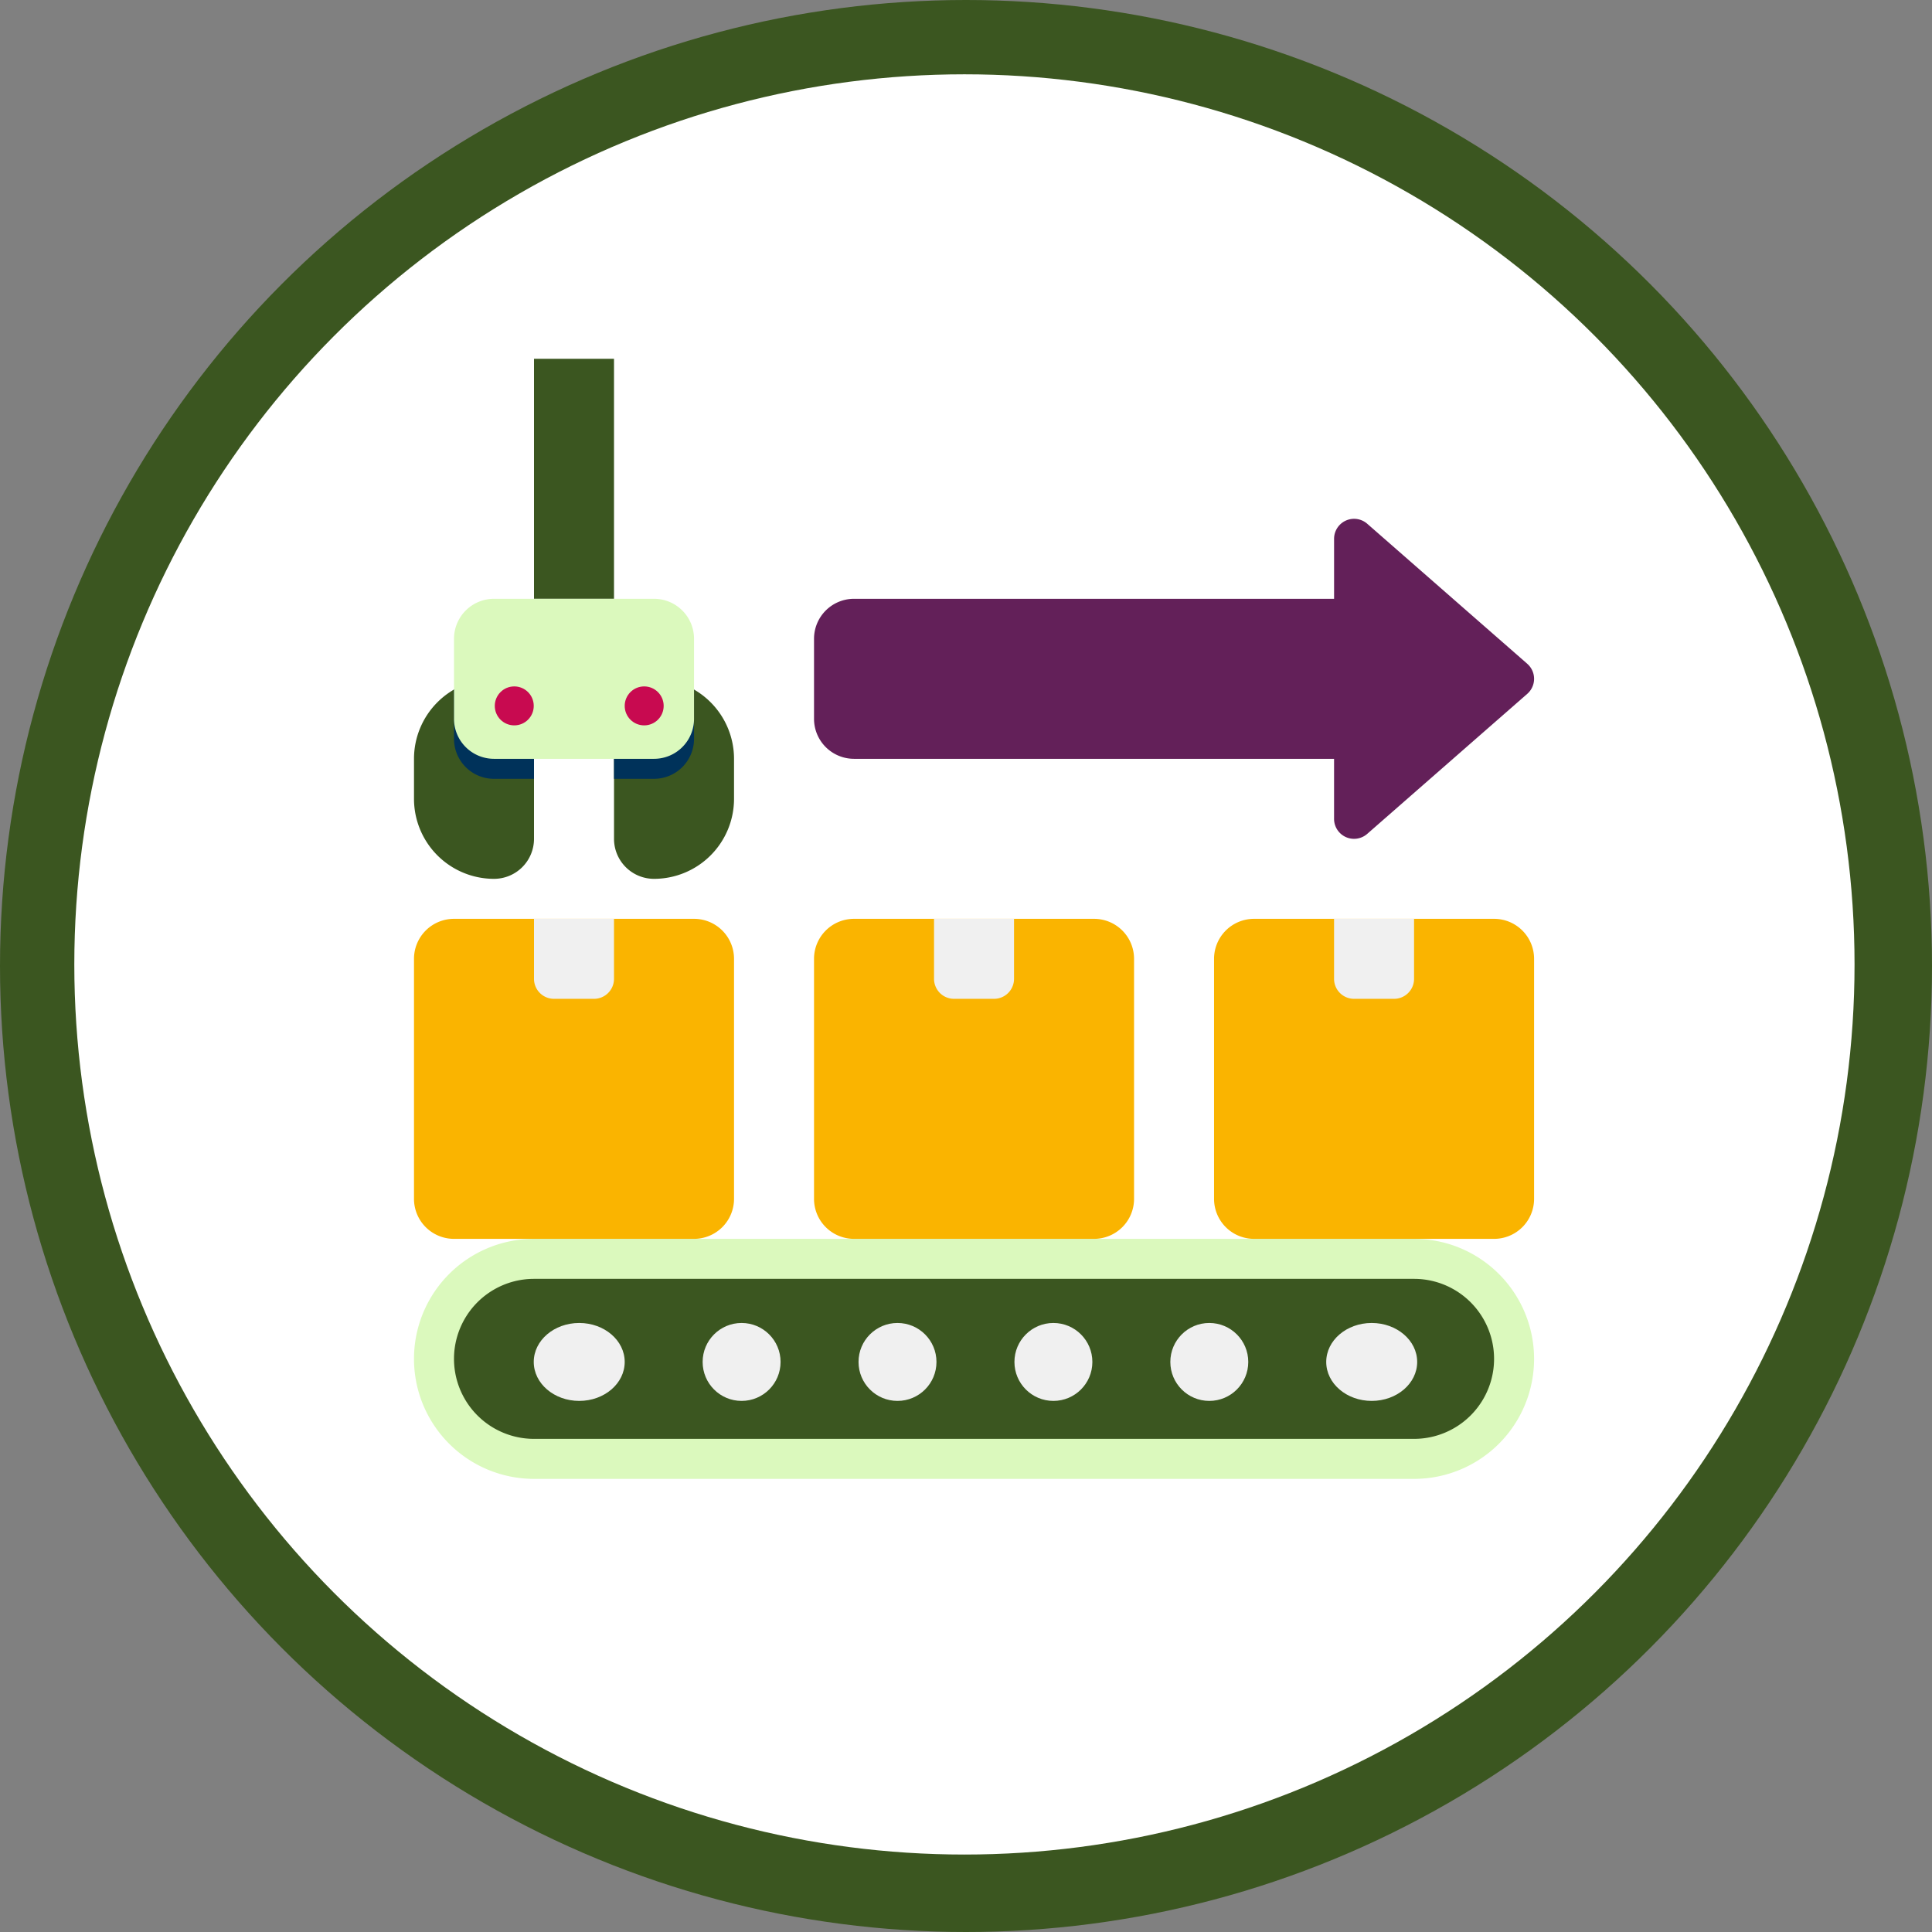 <svg xmlns="http://www.w3.org/2000/svg" width="130" height="130" viewBox="0 0 130 130">
  <rect x="0" y="0" width="130" height="130" fill="#808080" stroke="none"/>
  <g id="Grupo_1072683" data-name="Grupo 1072683" transform="translate(-1157 -1300)">
    <g id="Grupo_1072555" data-name="Grupo 1072555" transform="translate(821 -13)">
      <circle id="Elipse_5779" data-name="Elipse 5779" cx="65" cy="65" r="65" transform="translate(336 1313)" fill="#3b5620"/>
      <circle id="Elipse_5755" data-name="Elipse 5755" cx="59.894" cy="59.894" r="59.894" transform="translate(341 1318)" fill="#fff"/>
    </g>
    <g id="Icons" transform="translate(1183.857 1329.142)">
      <g id="Grupo_1072306" data-name="Grupo 1072306" transform="translate(1 -5)">
        <g id="Grupo_1072283" data-name="Grupo 1072283" transform="translate(0 59.218)">
          <path id="Trazado_819185" data-name="Trazado 819185" d="M71.293,48H12.075a8.075,8.075,0,1,0,0,16.15H71.293a8.075,8.075,0,0,0,0-16.15Z" transform="translate(-4 -48)" fill="#dbf9bd"/>
        </g>
        <g id="Grupo_1072284" data-name="Grupo 1072284" transform="translate(2.692 61.909)">
          <path id="Trazado_819186" data-name="Trazado 819186" d="M70.6,60.767H11.383a5.383,5.383,0,0,1,0-10.767H70.6a5.383,5.383,0,0,1,0,10.767Z" transform="translate(-6 -50)" fill="#3b5620"/>
        </g>
        <g id="Grupo_1072285" data-name="Grupo 1072285" transform="translate(8.058 64.878)">
          <ellipse id="Elipse_5792" data-name="Elipse 5792" cx="3.06" cy="2.622" rx="3.06" ry="2.622" transform="translate(0 0)" fill="#f0f0f0"/>
        </g>
        <g id="Grupo_1072286" data-name="Grupo 1072286" transform="translate(19.422 64.878)">
          <circle id="Elipse_5793" data-name="Elipse 5793" cx="2.622" cy="2.622" r="2.622" transform="translate(0 0)" fill="#f0f0f0"/>
        </g>
        <g id="Grupo_1072287" data-name="Grupo 1072287" transform="translate(29.912 64.878)">
          <circle id="Elipse_5794" data-name="Elipse 5794" cx="2.622" cy="2.622" r="2.622" transform="translate(0 0)" fill="#f0f0f0"/>
        </g>
        <g id="Grupo_1072288" data-name="Grupo 1072288" transform="translate(40.402 64.878)">
          <circle id="Elipse_5795" data-name="Elipse 5795" cx="2.622" cy="2.622" r="2.622" transform="translate(0 0)" fill="#f0f0f0"/>
        </g>
        <g id="Grupo_1072289" data-name="Grupo 1072289" transform="translate(50.892 64.878)">
          <circle id="Elipse_5796" data-name="Elipse 5796" cx="2.622" cy="2.622" r="2.622" transform="translate(0 0)" fill="#f0f0f0"/>
        </g>
        <g id="Grupo_1072290" data-name="Grupo 1072290" transform="translate(61.382 64.878)">
          <ellipse id="Elipse_5797" data-name="Elipse 5797" cx="3.06" cy="2.622" rx="3.06" ry="2.622" transform="translate(0 0)" fill="#f0f0f0"/>
        </g>
        <g id="Grupo_1072291" data-name="Grupo 1072291" transform="translate(13.459 21.534)">
          <path id="Trazado_819187" data-name="Trazado 819187" d="M16.692,33.459a5.384,5.384,0,0,0,5.383-5.383V25.383A5.384,5.384,0,0,0,16.692,20H14V30.767A2.691,2.691,0,0,0,16.692,33.459Z" transform="translate(-14 -20)" fill="#3b5620"/>
        </g>
        <g id="Grupo_1072292" data-name="Grupo 1072292" transform="translate(0 21.534)">
          <path id="Trazado_819188" data-name="Trazado 819188" d="M9.383,33.459a2.691,2.691,0,0,0,2.692-2.692V20H9.383A5.384,5.384,0,0,0,4,25.383v2.692A5.384,5.384,0,0,0,9.383,33.459Z" transform="translate(-4 -20)" fill="#3b5620"/>
        </g>
        <g id="Grupo_1072293" data-name="Grupo 1072293" transform="translate(8.075)">
          <path id="Trazado_819189" data-name="Trazado 819189" d="M10,4h5.383V20.15H10Z" transform="translate(-10 -4)" fill="#3b5620"/>
        </g>
        <g id="Grupo_1072296" data-name="Grupo 1072296" transform="translate(2.692 21.534)">
          <g id="Grupo_1072294" data-name="Grupo 1072294" transform="translate(10.767)">
            <path id="Trazado_819190" data-name="Trazado 819190" d="M16.692,20H14v6.729h2.692a2.691,2.691,0,0,0,2.692-2.692V20.72A5.36,5.36,0,0,0,16.692,20Z" transform="translate(-14 -20)" fill="#00325a"/>
          </g>
          <g id="Grupo_1072295" data-name="Grupo 1072295">
            <path id="Trazado_819191" data-name="Trazado 819191" d="M11.383,26.729V20H8.692A5.36,5.36,0,0,0,6,20.72v3.318a2.691,2.691,0,0,0,2.692,2.692Z" transform="translate(-6 -20)" fill="#00325a"/>
          </g>
        </g>
        <g id="Grupo_1072297" data-name="Grupo 1072297" transform="translate(2.692 16.15)">
          <path id="Trazado_819192" data-name="Trazado 819192" d="M8.692,26.767H19.459a2.691,2.691,0,0,0,2.692-2.692V18.692A2.691,2.691,0,0,0,19.459,16H8.692A2.691,2.691,0,0,0,6,18.692v5.383A2.691,2.691,0,0,0,8.692,26.767Z" transform="translate(-6 -16)" fill="#dbf9bd"/>
        </g>
        <g id="Grupo_1072298" data-name="Grupo 1072298" transform="translate(5.436 22.045)">
          <circle id="Elipse_5798" data-name="Elipse 5798" cx="1.311" cy="1.311" r="1.311" transform="translate(0 0)" fill="#c80a50"/>
        </g>
        <g id="Grupo_1072299" data-name="Grupo 1072299" transform="translate(14.178 22.045)">
          <circle id="Elipse_5799" data-name="Elipse 5799" cx="1.311" cy="1.311" r="1.311" transform="translate(0 0)" fill="#c80a50"/>
        </g>
        <g id="Grupo_1072300" data-name="Grupo 1072300" transform="translate(0 37.684)">
          <path id="Trazado_819193" data-name="Trazado 819193" d="M22.842,53.534H6.692A2.691,2.691,0,0,1,4,50.842V34.692A2.691,2.691,0,0,1,6.692,32h16.15a2.691,2.691,0,0,1,2.692,2.692v16.15A2.691,2.691,0,0,1,22.842,53.534Z" transform="translate(-4 -32)" fill="#fab400"/>
        </g>
        <g id="Grupo_1072301" data-name="Grupo 1072301" transform="translate(8.075 37.684)">
          <path id="Trazado_819194" data-name="Trazado 819194" d="M14.038,37.383H11.346A1.346,1.346,0,0,1,10,36.038V32h5.383v4.038A1.346,1.346,0,0,1,14.038,37.383Z" transform="translate(-10 -32)" fill="#f0f0f0"/>
        </g>
        <g id="Grupo_1072302" data-name="Grupo 1072302" transform="translate(26.917 37.684)">
          <path id="Trazado_819195" data-name="Trazado 819195" d="M42.842,53.534H26.692A2.691,2.691,0,0,1,24,50.842V34.692A2.691,2.691,0,0,1,26.692,32h16.15a2.691,2.691,0,0,1,2.692,2.692v16.15A2.691,2.691,0,0,1,42.842,53.534Z" transform="translate(-24 -32)" fill="#fab400"/>
        </g>
        <g id="Grupo_1072303" data-name="Grupo 1072303" transform="translate(34.992 37.684)">
          <path id="Trazado_819196" data-name="Trazado 819196" d="M34.038,37.383H31.346A1.346,1.346,0,0,1,30,36.038V32h5.383v4.038A1.346,1.346,0,0,1,34.038,37.383Z" transform="translate(-30 -32)" fill="#f0f0f0"/>
        </g>
        <g id="Grupo_1072304" data-name="Grupo 1072304" transform="translate(53.834 37.684)">
          <path id="Trazado_819197" data-name="Trazado 819197" d="M62.842,53.534H46.692A2.691,2.691,0,0,1,44,50.842V34.692A2.691,2.691,0,0,1,46.692,32h16.15a2.691,2.691,0,0,1,2.692,2.692v16.15A2.691,2.691,0,0,1,62.842,53.534Z" transform="translate(-44 -32)" fill="#fab400"/>
        </g>
        <g id="Grupo_1072305" data-name="Grupo 1072305" transform="translate(61.909 37.684)">
          <path id="Trazado_819198" data-name="Trazado 819198" d="M54.038,37.383H51.346A1.346,1.346,0,0,1,50,36.038V32h5.383v4.038A1.346,1.346,0,0,1,54.038,37.383Z" transform="translate(-50 -32)" fill="#f0f0f0"/>
        </g>
        <path id="Trazado_819199" data-name="Trazado 819199" d="M71.991,21.754,61.224,12.333a1.346,1.346,0,0,0-2.231,1.012v4.038h-32.3A2.691,2.691,0,0,0,24,20.075v5.383a2.691,2.691,0,0,0,2.692,2.692h32.3v4.038A1.345,1.345,0,0,0,61.224,33.2l10.767-9.421a1.343,1.343,0,0,0,0-2.024Z" transform="translate(2.917 -1.233)" fill="#632059"/>
      </g>
    </g>
  </g>
</svg>
